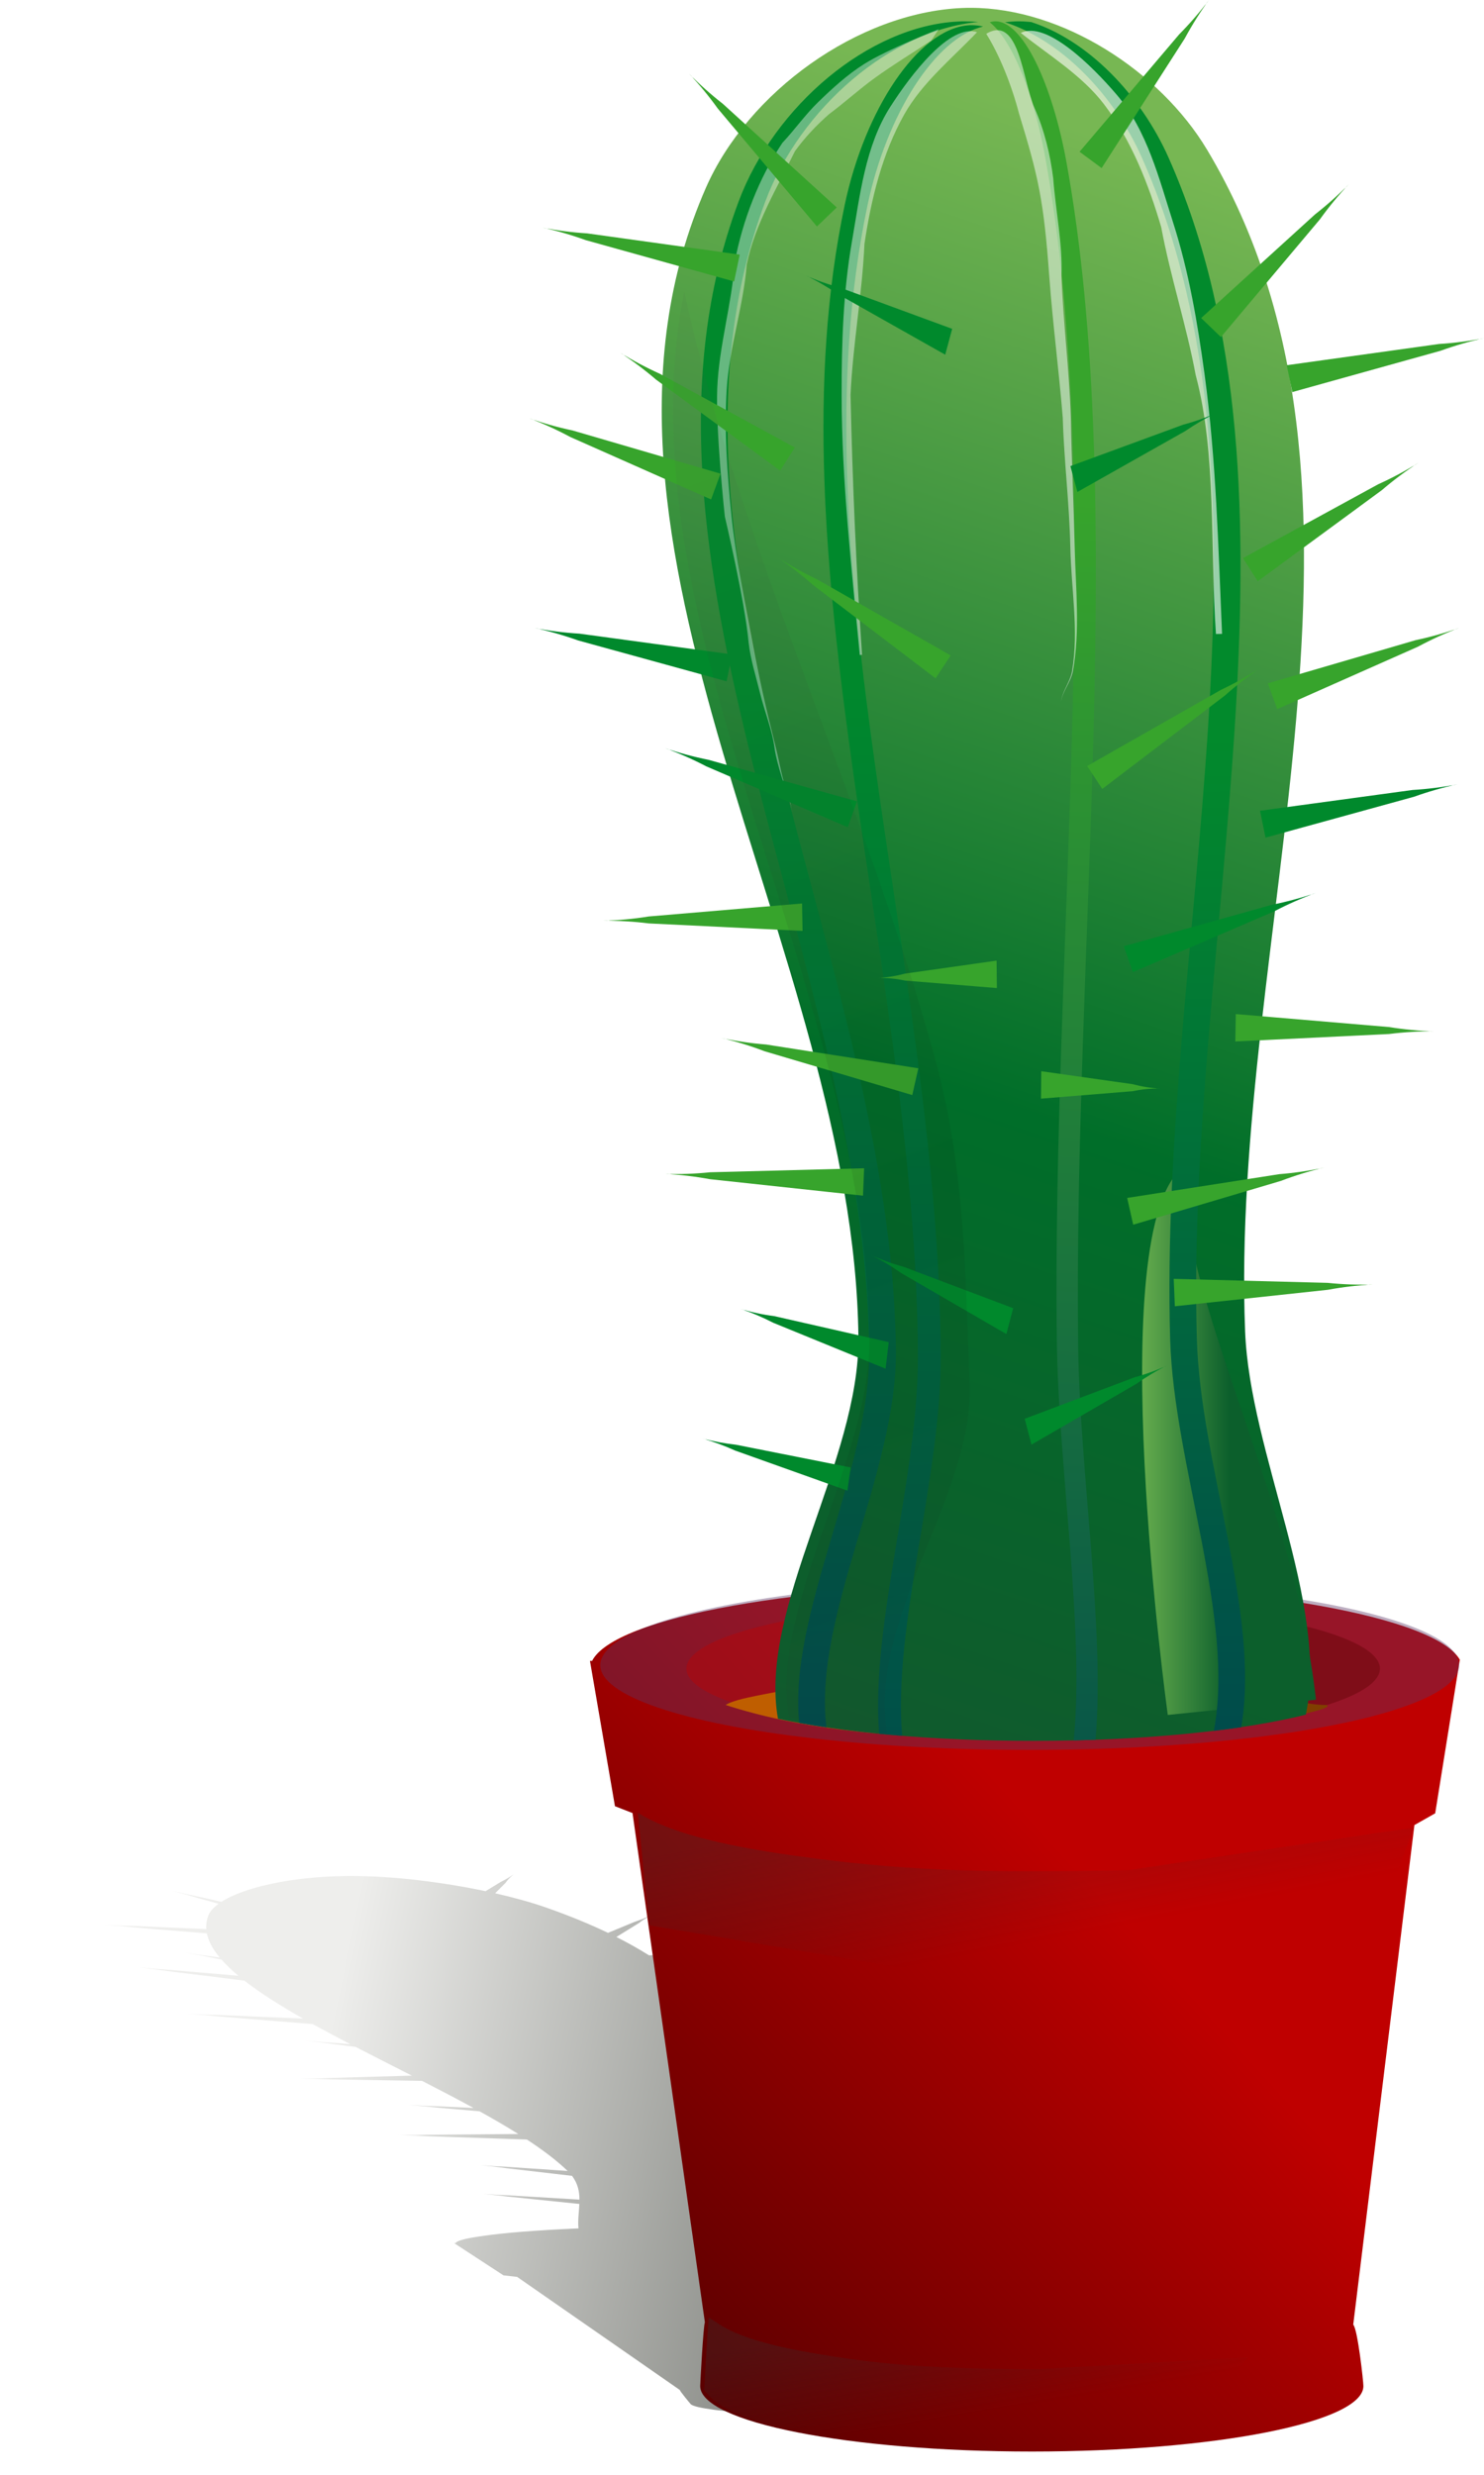 <?xml version="1.0" encoding="UTF-8" standalone="no"?>
<svg
   xmlns:dc="http://purl.org/dc/elements/1.1/"
   xmlns:cc="http://creativecommons.org/ns#"
   xmlns:rdf="http://www.w3.org/1999/02/22-rdf-syntax-ns#"
   xmlns:svg="http://www.w3.org/2000/svg"
   xmlns="http://www.w3.org/2000/svg"
   xmlns:xlink="http://www.w3.org/1999/xlink"
   xmlns:sodipodi="http://sodipodi.sourceforge.net/DTD/sodipodi-0.dtd"
   xmlns:inkscape="http://www.inkscape.org/namespaces/inkscape"
   width="72.753mm"
   height="121.316mm"
   id="svg2"
   version="1.1"
   inkscape:version="1.0.2-2 (e86c870879, 2021-01-15)"
   sodipodi:docname="cactus.svg">
  <defs
     id="defs4">
    <linearGradient
       inkscape:collect="always"
       id="linearGradient4146">
      <stop
         style="stop-color:#eeeeec;stop-opacity:1"
         offset="0"
         id="stop4148" />
      <stop
         style="stop-color:#888a85;stop-opacity:1"
         offset="1"
         id="stop4150" />
    </linearGradient>
    <linearGradient
       inkscape:collect="always"
       id="linearGradient3907">
      <stop
         style="stop-color:#000000;stop-opacity:1"
         offset="0"
         id="stop3909" />
      <stop
         style="stop-color:#555753;stop-opacity:1"
         offset="1"
         id="stop3911" />
    </linearGradient>
    <linearGradient
       inkscape:collect="always"
       id="linearGradient3854">
      <stop
         style="stop-color:#65ac4d;stop-opacity:1"
         offset="0"
         id="stop3856" />
      <stop
         style="stop-color:#0c5f2c;stop-opacity:1"
         offset="1"
         id="stop3858" />
    </linearGradient>
    <inkscape:path-effect
       is_visible="true"
       id="path-effect4586"
       effect="spiro"
       lpeversion="0" />
    <inkscape:path-effect
       fuse_tolerance="0"
       vertical_pattern="false"
       prop_units="false"
       tang_offset="0"
       normal_offset="0"
       spacing="0"
       scale_y_rel="false"
       prop_scale="1"
       copytype="single_stretched"
       pattern="m -2.828,-2.071 10,5 v -10 z"
       is_visible="true"
       id="path-effect4579"
       effect="skeletal"
       lpeversion="0"
       hide_knot="false" />
    <inkscape:path-effect
       is_visible="true"
       id="path-effect4577"
       effect="spiro"
       lpeversion="0" />
    <inkscape:path-effect
       effect="skeletal"
       id="path-effect4573"
       is_visible="true"
       pattern="m 166.877,-2.071 10,5 v -10 z"
       copytype="single_stretched"
       prop_scale="1"
       scale_y_rel="false"
       spacing="0"
       normal_offset="0"
       tang_offset="0"
       prop_units="false"
       vertical_pattern="false"
       fuse_tolerance="0"
       lpeversion="0"
       hide_knot="false" />
    <inkscape:path-effect
       effect="spiro"
       id="path-effect4571"
       is_visible="true"
       lpeversion="0" />
    <inkscape:path-effect
       effect="skeletal"
       id="path-effect4567"
       is_visible="true"
       pattern="M 0,0 V 10 L 10,5 Z"
       copytype="single_stretched"
       prop_scale="1"
       scale_y_rel="false"
       spacing="0"
       normal_offset="0"
       tang_offset="0"
       prop_units="false"
       vertical_pattern="false"
       fuse_tolerance="0"
       lpeversion="0"
       hide_knot="false" />
    <linearGradient
       inkscape:collect="always"
       id="linearGradient4544">
      <stop
         style="stop-color:#ffffff;stop-opacity:1;"
         offset="0"
         id="stop4546" />
      <stop
         style="stop-color:#ffffff;stop-opacity:0;"
         offset="1"
         id="stop4548" />
    </linearGradient>
    <inkscape:path-effect
       effect="skeletal"
       id="path-effect4528"
       is_visible="true"
       pattern="M 0,0 V 10 L 10,5 Z"
       copytype="single_stretched"
       prop_scale="1"
       scale_y_rel="false"
       spacing="0"
       normal_offset="0"
       tang_offset="0"
       prop_units="false"
       vertical_pattern="false"
       fuse_tolerance="0"
       lpeversion="0"
       hide_knot="false" />
    <linearGradient
       inkscape:collect="always"
       id="linearGradient4507">
      <stop
         style="stop-color:#2e3436;stop-opacity:1;"
         offset="0"
         id="stop4509" />
      <stop
         style="stop-color:#2e3436;stop-opacity:0;"
         offset="1"
         id="stop4511" />
    </linearGradient>
    <linearGradient
       inkscape:collect="always"
       id="linearGradient4497">
      <stop
         style="stop-color:#ffffff;stop-opacity:1;"
         offset="0"
         id="stop4499" />
      <stop
         style="stop-color:#ffffff;stop-opacity:0;"
         offset="1"
         id="stop4501" />
    </linearGradient>
    <linearGradient
       inkscape:collect="always"
       id="linearGradient4489">
      <stop
         style="stop-color:#028a2c;stop-opacity:1"
         offset="0"
         id="stop4491" />
      <stop
         style="stop-color:#00484d;stop-opacity:1"
         offset="1"
         id="stop4493" />
    </linearGradient>
    <linearGradient
       inkscape:collect="always"
       id="linearGradient4481">
      <stop
         style="stop-color:#37a42c;stop-opacity:1"
         offset="0"
         id="stop4483" />
      <stop
         style="stop-color:#00484d;stop-opacity:1"
         offset="1"
         id="stop4485" />
    </linearGradient>
    <linearGradient
       inkscape:collect="always"
       id="linearGradient4473">
      <stop
         style="stop-color:#00892c;stop-opacity:1"
         offset="0"
         id="stop4475" />
      <stop
         style="stop-color:#00484d;stop-opacity:1"
         offset="1"
         id="stop4477" />
    </linearGradient>
    <linearGradient
       inkscape:collect="always"
       id="linearGradient4465">
      <stop
         style="stop-color:#00484d;stop-opacity:1"
         offset="0"
         id="stop4467" />
      <stop
         style="stop-color:#00892c;stop-opacity:1"
         offset="1"
         id="stop4469" />
    </linearGradient>
    <linearGradient
       inkscape:collect="always"
       id="linearGradient4457">
      <stop
         style="stop-color:#105a2d;stop-opacity:1"
         offset="0"
         id="stop4459" />
      <stop
         id="stop4524"
         offset="0.402"
         style="stop-color:#006e29;stop-opacity:1" />
      <stop
         style="stop-color:#77b753;stop-opacity:1"
         offset="1"
         id="stop4461" />
    </linearGradient>
    <inkscape:path-effect
       effect="skeletal"
       id="path-effect4315"
       is_visible="true"
       pattern="M 0,0 V 10 L 10,5 Z"
       copytype="single_stretched"
       prop_scale="1"
       scale_y_rel="false"
       spacing="0"
       normal_offset="0"
       tang_offset="0"
       prop_units="false"
       vertical_pattern="false"
       fuse_tolerance="0"
       lpeversion="0"
       hide_knot="false" />
    <inkscape:path-effect
       effect="skeletal"
       id="path-effect4306"
       is_visible="true"
       pattern="M 0,0 V 10 L 10,5 Z"
       copytype="single_stretched"
       prop_scale="1"
       scale_y_rel="false"
       spacing="0"
       normal_offset="0"
       tang_offset="0"
       prop_units="false"
       vertical_pattern="false"
       fuse_tolerance="0"
       lpeversion="0"
       hide_knot="false" />
    <inkscape:path-effect
       effect="skeletal"
       id="path-effect4301"
       is_visible="true"
       pattern="M 0,0 V 10 L 10,5 Z"
       copytype="single_stretched"
       prop_scale="1"
       scale_y_rel="false"
       spacing="0"
       normal_offset="0"
       tang_offset="0"
       prop_units="false"
       vertical_pattern="false"
       fuse_tolerance="0"
       lpeversion="0"
       hide_knot="false" />
    <inkscape:path-effect
       effect="skeletal"
       id="path-effect4272"
       is_visible="true"
       pattern="M 0,0 V 10 L 10,5 Z"
       copytype="single_stretched"
       prop_scale="1"
       scale_y_rel="false"
       spacing="0"
       normal_offset="0"
       tang_offset="0"
       prop_units="false"
       vertical_pattern="false"
       fuse_tolerance="0"
       lpeversion="0"
       hide_knot="false" />
    <inkscape:path-effect
       effect="skeletal"
       id="path-effect4268"
       is_visible="true"
       pattern="M 0,0 V 10 L 10,5 Z"
       copytype="single_stretched"
       prop_scale="1"
       scale_y_rel="false"
       spacing="0"
       normal_offset="0"
       tang_offset="0"
       prop_units="false"
       vertical_pattern="false"
       fuse_tolerance="0"
       lpeversion="0"
       hide_knot="false" />
    <inkscape:path-effect
       effect="skeletal"
       id="path-effect4264"
       is_visible="true"
       pattern="M 0,0 V 10 L 10,5 Z"
       copytype="single_stretched"
       prop_scale="1"
       scale_y_rel="false"
       spacing="0"
       normal_offset="0"
       tang_offset="0"
       prop_units="false"
       vertical_pattern="false"
       fuse_tolerance="0"
       lpeversion="0"
       hide_knot="false" />
    <inkscape:path-effect
       effect="skeletal"
       id="path-effect4260"
       is_visible="true"
       pattern="M 0,0 V 10 L 10,5 Z"
       copytype="single_stretched"
       prop_scale="1"
       scale_y_rel="false"
       spacing="0"
       normal_offset="0"
       tang_offset="0"
       prop_units="false"
       vertical_pattern="false"
       fuse_tolerance="0"
       lpeversion="0"
       hide_knot="false" />
    <inkscape:path-effect
       effect="skeletal"
       id="path-effect4256"
       is_visible="true"
       pattern="M 0,0 V 10 L 10,5 Z"
       copytype="single_stretched"
       prop_scale="1"
       scale_y_rel="false"
       spacing="0"
       normal_offset="0"
       tang_offset="0"
       prop_units="false"
       vertical_pattern="false"
       fuse_tolerance="0"
       lpeversion="0"
       hide_knot="false" />
    <inkscape:path-effect
       effect="skeletal"
       id="path-effect4252"
       is_visible="true"
       pattern="M 0,0 V 10 L 10,5 Z"
       copytype="single_stretched"
       prop_scale="1"
       scale_y_rel="false"
       spacing="0"
       normal_offset="0"
       tang_offset="0"
       prop_units="false"
       vertical_pattern="false"
       fuse_tolerance="0"
       lpeversion="0"
       hide_knot="false" />
    <inkscape:path-effect
       effect="skeletal"
       id="path-effect4248"
       is_visible="true"
       pattern="M 0,0 V 10 L 10,5 Z"
       copytype="single_stretched"
       prop_scale="1"
       scale_y_rel="false"
       spacing="0"
       normal_offset="0"
       tang_offset="0"
       prop_units="false"
       vertical_pattern="false"
       fuse_tolerance="0"
       lpeversion="0"
       hide_knot="false" />
    <inkscape:path-effect
       effect="skeletal"
       id="path-effect4244"
       is_visible="true"
       pattern="M 0,0 V 10 L 10,5 Z"
       copytype="single_stretched"
       prop_scale="1"
       scale_y_rel="false"
       spacing="0"
       normal_offset="0"
       tang_offset="0"
       prop_units="false"
       vertical_pattern="false"
       fuse_tolerance="0"
       lpeversion="0"
       hide_knot="false" />
    <inkscape:path-effect
       effect="skeletal"
       id="path-effect4240"
       is_visible="true"
       pattern="M 0,0 V 10 L 10,5 Z"
       copytype="single_stretched"
       prop_scale="1"
       scale_y_rel="false"
       spacing="0"
       normal_offset="0"
       tang_offset="0"
       prop_units="false"
       vertical_pattern="false"
       fuse_tolerance="0"
       lpeversion="0"
       hide_knot="false" />
    <inkscape:path-effect
       effect="skeletal"
       id="path-effect4236"
       is_visible="true"
       pattern="M 0,0 V 10 L 10,5 Z"
       copytype="single_stretched"
       prop_scale="1"
       scale_y_rel="false"
       spacing="0"
       normal_offset="0"
       tang_offset="0"
       prop_units="false"
       vertical_pattern="false"
       fuse_tolerance="0"
       lpeversion="0"
       hide_knot="false" />
    <inkscape:path-effect
       effect="skeletal"
       id="path-effect4232"
       is_visible="true"
       pattern="M 0,0 V 10 L 10,5 Z"
       copytype="single_stretched"
       prop_scale="1"
       scale_y_rel="false"
       spacing="0"
       normal_offset="0"
       tang_offset="0"
       prop_units="false"
       vertical_pattern="false"
       fuse_tolerance="0"
       lpeversion="0"
       hide_knot="false" />
    <inkscape:path-effect
       effect="skeletal"
       id="path-effect4228"
       is_visible="true"
       pattern="M 0,0 V 10 L 10,5 Z"
       copytype="single_stretched"
       prop_scale="1"
       scale_y_rel="false"
       spacing="0"
       normal_offset="0"
       tang_offset="0"
       prop_units="false"
       vertical_pattern="false"
       fuse_tolerance="0"
       lpeversion="0"
       hide_knot="false" />
    <inkscape:path-effect
       effect="skeletal"
       id="path-effect4224"
       is_visible="true"
       pattern="M 0,0 V 10 L 10,5 Z"
       copytype="single_stretched"
       prop_scale="1"
       scale_y_rel="false"
       spacing="0"
       normal_offset="0"
       tang_offset="0"
       prop_units="false"
       vertical_pattern="false"
       fuse_tolerance="0"
       lpeversion="0"
       hide_knot="false" />
    <inkscape:path-effect
       effect="skeletal"
       id="path-effect4220"
       is_visible="true"
       pattern="M 0,0 V 10 L 10,5 Z"
       copytype="single_stretched"
       prop_scale="1"
       scale_y_rel="false"
       spacing="0"
       normal_offset="0"
       tang_offset="0"
       prop_units="false"
       vertical_pattern="false"
       fuse_tolerance="0"
       lpeversion="0"
       hide_knot="false" />
    <inkscape:path-effect
       effect="skeletal"
       id="path-effect4216"
       is_visible="true"
       pattern="M 0,0 V 10 L 10,5 Z"
       copytype="single_stretched"
       prop_scale="1"
       scale_y_rel="false"
       spacing="0"
       normal_offset="0"
       tang_offset="0"
       prop_units="false"
       vertical_pattern="false"
       fuse_tolerance="0"
       lpeversion="0"
       hide_knot="false" />
    <inkscape:path-effect
       effect="skeletal"
       id="path-effect4212"
       is_visible="true"
       pattern="M 0,0 V 10 L 10,5 Z"
       copytype="single_stretched"
       prop_scale="1"
       scale_y_rel="false"
       spacing="0"
       normal_offset="0"
       tang_offset="0"
       prop_units="false"
       vertical_pattern="false"
       fuse_tolerance="0"
       lpeversion="0"
       hide_knot="false" />
    <inkscape:path-effect
       effect="skeletal"
       id="path-effect4208"
       is_visible="true"
       pattern="M 0,0 V 10 L 10,5 Z"
       copytype="single_stretched"
       prop_scale="1"
       scale_y_rel="false"
       spacing="0"
       normal_offset="0"
       tang_offset="0"
       prop_units="false"
       vertical_pattern="false"
       fuse_tolerance="0"
       lpeversion="0"
       hide_knot="false" />
    <inkscape:path-effect
       effect="skeletal"
       id="path-effect4204"
       is_visible="true"
       pattern="M 0,0 V 10 L 10,5 Z"
       copytype="single_stretched"
       prop_scale="1"
       scale_y_rel="false"
       spacing="0"
       normal_offset="0"
       tang_offset="0"
       prop_units="false"
       vertical_pattern="false"
       fuse_tolerance="0"
       lpeversion="0"
       hide_knot="false" />
    <inkscape:path-effect
       effect="skeletal"
       id="path-effect4200"
       is_visible="true"
       pattern="M 0,0 V 10 L 10,5 Z"
       copytype="single_stretched"
       prop_scale="1"
       scale_y_rel="false"
       spacing="0"
       normal_offset="0"
       tang_offset="0"
       prop_units="false"
       vertical_pattern="false"
       fuse_tolerance="0"
       lpeversion="0"
       hide_knot="false" />
    <inkscape:path-effect
       effect="skeletal"
       id="path-effect4196"
       is_visible="true"
       pattern="M 0,0 V 10 L 10,5 Z"
       copytype="single_stretched"
       prop_scale="1"
       scale_y_rel="false"
       spacing="0"
       normal_offset="0"
       tang_offset="0"
       prop_units="false"
       vertical_pattern="false"
       fuse_tolerance="0"
       lpeversion="0"
       hide_knot="false" />
    <inkscape:path-effect
       effect="skeletal"
       id="path-effect4192"
       is_visible="true"
       pattern="M 0,0 V 10 L 10,5 Z"
       copytype="single_stretched"
       prop_scale="1"
       scale_y_rel="false"
       spacing="0"
       normal_offset="0"
       tang_offset="0"
       prop_units="false"
       vertical_pattern="false"
       fuse_tolerance="0"
       lpeversion="0"
       hide_knot="false" />
    <inkscape:path-effect
       effect="skeletal"
       id="path-effect4188"
       is_visible="true"
       pattern="M 0,0 V 10 L 10,5 Z"
       copytype="single_stretched"
       prop_scale="1"
       scale_y_rel="false"
       spacing="0"
       normal_offset="0"
       tang_offset="0"
       prop_units="false"
       vertical_pattern="false"
       fuse_tolerance="0"
       lpeversion="0"
       hide_knot="false" />
    <inkscape:path-effect
       effect="skeletal"
       id="path-effect4184"
       is_visible="true"
       pattern="M 0,0 V 10 L 10,5 Z"
       copytype="single_stretched"
       prop_scale="1"
       scale_y_rel="false"
       spacing="0"
       normal_offset="0"
       tang_offset="0"
       prop_units="false"
       vertical_pattern="false"
       fuse_tolerance="0"
       lpeversion="0"
       hide_knot="false" />
    <inkscape:path-effect
       effect="skeletal"
       id="path-effect4180"
       is_visible="true"
       pattern="M 0,0 V 10 L 10,5 Z"
       copytype="single_stretched"
       prop_scale="1"
       scale_y_rel="false"
       spacing="0"
       normal_offset="0"
       tang_offset="0"
       prop_units="false"
       vertical_pattern="false"
       fuse_tolerance="0"
       lpeversion="0"
       hide_knot="false" />
    <inkscape:path-effect
       effect="skeletal"
       id="path-effect4176"
       is_visible="true"
       pattern="M 0,0 V 10 L 10,5 Z"
       copytype="single_stretched"
       prop_scale="1"
       scale_y_rel="false"
       spacing="0"
       normal_offset="0"
       tang_offset="0"
       prop_units="false"
       vertical_pattern="false"
       fuse_tolerance="0"
       lpeversion="0"
       hide_knot="false" />
    <inkscape:perspective
       sodipodi:type="inkscape:persp3d"
       inkscape:vp_x="0 : -301.06242 : 1"
       inkscape:vp_y="0 : 1000 : 0"
       inkscape:vp_z="744.09448 : -301.06242 : 1"
       inkscape:persp3d-origin="372.04724 : -476.45612 : 1"
       id="perspective10" />
    <linearGradient
       gradientTransform="matrix(0.63,-0.081,0.081,0.63,900.75,106.037)"
       y2="-166.138"
       x2="-1729.786"
       y1="-199.526"
       x1="-1683"
       gradientUnits="userSpaceOnUse"
       id="linearGradient4157"
       xlink:href="#linearGradient2977"
       inkscape:collect="always" />
    <linearGradient
       gradientTransform="matrix(0.63,-0.081,0.081,0.63,900.75,106.037)"
       y2="-145.138"
       x2="-1712.5"
       y1="-113.638"
       x1="-1772.5"
       gradientUnits="userSpaceOnUse"
       id="linearGradient4154"
       xlink:href="#linearGradient2985"
       inkscape:collect="always" />
    <linearGradient
       y2="2.352"
       x2="-1004.827"
       y1="55.902"
       x1="-1099.507"
       gradientTransform="matrix(-0.547,-0.157,-0.157,0.547,-628.696,-131.737)"
       gradientUnits="userSpaceOnUse"
       id="linearGradient4151"
       xlink:href="#linearGradient2977"
       inkscape:collect="always" />
    <linearGradient
       y2="85.597"
       x2="-1148.189"
       y1="28.7"
       x1="-1082.367"
       gradientTransform="matrix(-0.547,-0.157,-0.157,0.547,-628.696,-131.737)"
       gradientUnits="userSpaceOnUse"
       id="linearGradient4148"
       xlink:href="#linearGradient2985"
       inkscape:collect="always" />
    <linearGradient
       gradientTransform="matrix(-0.679,-0.141,-0.141,0.679,-895.183,-6.874)"
       y2="56.605"
       x2="-1250.273"
       y1="87.497"
       x1="-1316.939"
       gradientUnits="userSpaceOnUse"
       id="linearGradient4145"
       xlink:href="#linearGradient2977"
       inkscape:collect="always" />
    <linearGradient
       gradientTransform="matrix(-0.679,-0.141,-0.141,0.679,-895.183,-6.874)"
       y2="97.335"
       x2="-1310.942"
       y1="124.884"
       x1="-1360.171"
       gradientUnits="userSpaceOnUse"
       id="linearGradient4142"
       xlink:href="#linearGradient2985"
       inkscape:collect="always" />
    <linearGradient
       y2="745.891"
       x2="314.663"
       y1="745.891"
       x1="509.824"
       gradientTransform="matrix(0.635,0,0,0.635,-418.17,-28.816)"
       gradientUnits="userSpaceOnUse"
       id="linearGradient4131"
       xlink:href="#linearGradient3986"
       inkscape:collect="always" />
    <linearGradient
       y2="1181.294"
       x2="224"
       y1="1122.094"
       x1="214"
       gradientTransform="matrix(0.965,-0.023,0.023,0.965,-537.254,-578.055)"
       gradientUnits="userSpaceOnUse"
       id="linearGradient4129"
       xlink:href="#linearGradient3955"
       inkscape:collect="always" />
    <linearGradient
       y2="1181.294"
       x2="224"
       y1="1122.094"
       x1="214"
       gradientTransform="matrix(0.635,0,0,0.635,-418.17,-28.816)"
       gradientUnits="userSpaceOnUse"
       id="linearGradient4127"
       xlink:href="#linearGradient3955"
       inkscape:collect="always" />
    <linearGradient
       y2="-145.138"
       x2="-1712.5"
       y1="-113.638"
       x1="-1772.5"
       gradientUnits="userSpaceOnUse"
       id="linearGradient4125"
       xlink:href="#linearGradient2985"
       inkscape:collect="always" />
    <linearGradient
       y2="-166.138"
       x2="-1729.786"
       y1="-199.526"
       x1="-1683"
       gradientUnits="userSpaceOnUse"
       id="linearGradient4123"
       xlink:href="#linearGradient2977"
       inkscape:collect="always" />
    <linearGradient
       y2="-408.541"
       x2="-1588.38"
       y1="-408.541"
       x1="-1658.85"
       gradientTransform="matrix(0.581,0,0,0.581,823.005,211.111)"
       gradientUnits="userSpaceOnUse"
       id="linearGradient4121"
       xlink:href="#linearGradient2977"
       inkscape:collect="always" />
    <linearGradient
       y2="85.597"
       x2="-1148.189"
       y1="28.7"
       x1="-1082.367"
       gradientTransform="matrix(-0.896,0,0,0.896,-2433.906,-393.95)"
       gradientUnits="userSpaceOnUse"
       id="linearGradient4119"
       xlink:href="#linearGradient2985"
       inkscape:collect="always" />
    <linearGradient
       y2="2.352"
       x2="-1004.827"
       y1="55.902"
       x1="-1099.507"
       gradientTransform="matrix(-0.896,0,0,0.896,-2433.906,-702.218)"
       gradientUnits="userSpaceOnUse"
       id="linearGradient4117"
       xlink:href="#linearGradient2977"
       inkscape:collect="always" />
    <linearGradient
       y2="97.335"
       x2="-1310.942"
       y1="124.884"
       x1="-1360.171"
       gradientUnits="userSpaceOnUse"
       id="linearGradient4115"
       xlink:href="#linearGradient2985"
       inkscape:collect="always" />
    <linearGradient
       y2="56.605"
       x2="-1250.273"
       y1="87.497"
       x1="-1316.939"
       gradientUnits="userSpaceOnUse"
       id="linearGradient4113"
       xlink:href="#linearGradient2977"
       inkscape:collect="always" />
    <linearGradient
       y2="752.094"
       x2="252.596"
       y1="752.094"
       x1="708.596"
       gradientUnits="userSpaceOnUse"
       id="linearGradient4111"
       xlink:href="#linearGradient3943"
       inkscape:collect="always" />
    <linearGradient
       y2="692.094"
       x2="770"
       y1="755.159"
       x1="191.262"
       gradientUnits="userSpaceOnUse"
       id="linearGradient4109"
       xlink:href="#linearGradient3163"
       inkscape:collect="always" />
    <linearGradient
       y2="930.094"
       x2="482"
       y1="1182.094"
       x1="206"
       gradientTransform="matrix(0.635,0,0,0.635,-418.17,-28.816)"
       gradientUnits="userSpaceOnUse"
       id="linearGradient4107"
       xlink:href="#linearGradient3155"
       inkscape:collect="always" />
    <linearGradient
       y2="1181.294"
       x2="224"
       y1="1122.094"
       x1="214"
       gradientTransform="translate(-438,-40)"
       gradientUnits="userSpaceOnUse"
       id="linearGradient3969"
       xlink:href="#linearGradient3955"
       inkscape:collect="always" />
    <linearGradient
       gradientUnits="userSpaceOnUse"
       y2="752.094"
       x2="252.596"
       y1="752.094"
       x1="708.596"
       id="linearGradient3949"
       xlink:href="#linearGradient3943"
       inkscape:collect="always"
       gradientTransform="matrix(0.211,0,0,0.211,-177.539,136.395)" />
    <linearGradient
       id="linearGradient2985"
       inkscape:collect="always">
      <stop
         id="stop2987"
         offset="0"
         style="stop-color:#00892c;stop-opacity:1" />
      <stop
         id="stop2989"
         offset="1"
         style="stop-color:#006e29;stop-opacity:1" />
    </linearGradient>
    <linearGradient
       id="linearGradient2977"
       inkscape:collect="always">
      <stop
         id="stop2979"
         offset="0"
         style="stop-color:#37a42c;stop-opacity:1" />
      <stop
         id="stop2981"
         offset="1"
         style="stop-color:#00892c;stop-opacity:1" />
    </linearGradient>
    <inkscape:perspective
       sodipodi:type="inkscape:persp3d"
       inkscape:vp_x="0 : -826.74351 : 1"
       inkscape:vp_y="0 : 1000 : 0"
       inkscape:vp_z="1 : -826.74351 : 1"
       inkscape:persp3d-origin="0.5 : -826.91017 : 1"
       id="perspective2950" />
    <inkscape:perspective
       id="perspective3030"
       inkscape:persp3d-origin="526.18109 : -579.21202 : 1"
       inkscape:vp_z="1052.3622 : -455.19627 : 1"
       inkscape:vp_y="0 : 1000 : 0"
       inkscape:vp_x="0 : -455.19627 : 1"
       sodipodi:type="inkscape:persp3d" />
    <linearGradient
       id="linearGradient3155"
       inkscape:collect="always">
      <stop
         id="stop3157"
         offset="0"
         style="stop-color:#590000;stop-opacity:1" />
      <stop
         id="stop3159"
         offset="1"
         style="stop-color:#bf0000;stop-opacity:1" />
    </linearGradient>
    <linearGradient
       id="linearGradient3163">
      <stop
         id="stop3165"
         offset="0"
         style="stop-color:#ffffff;stop-opacity:1;" />
      <stop
         id="stop3167"
         offset="1"
         style="stop-color:#ffffff;stop-opacity:0.506;" />
    </linearGradient>
    <linearGradient
       id="linearGradient3943"
       inkscape:collect="always">
      <stop
         id="stop3945"
         offset="0"
         style="stop-color:#590000;stop-opacity:1" />
      <stop
         id="stop3947"
         offset="1"
         style="stop-color:#bf0000;stop-opacity:1" />
    </linearGradient>
    <linearGradient
       id="linearGradient3955"
       inkscape:collect="always">
      <stop
         id="stop3957"
         offset="0"
         style="stop-color:#2e3436;stop-opacity:1;" />
      <stop
         id="stop3959"
         offset="1"
         style="stop-color:#2e3436;stop-opacity:0;" />
    </linearGradient>
    <linearGradient
       id="linearGradient3986"
       inkscape:collect="always">
      <stop
         id="stop3988"
         offset="0"
         style="stop-color:#803f00;stop-opacity:1" />
      <stop
         id="stop3990"
         offset="1"
         style="stop-color:#bf5e00;stop-opacity:1" />
    </linearGradient>
    <linearGradient
       inkscape:collect="always"
       xlink:href="#linearGradient4465"
       id="linearGradient4471"
       x1="254.041"
       y1="908.362"
       x2="254.041"
       y2="338.362"
       gradientUnits="userSpaceOnUse"
       gradientTransform="matrix(0.353,0,0,0.353,-203.073,-6.092)" />
    <linearGradient
       inkscape:collect="always"
       xlink:href="#linearGradient4473"
       id="linearGradient4479"
       x1="282"
       y1="330.362"
       x2="284.437"
       y2="967.656"
       gradientUnits="userSpaceOnUse"
       gradientTransform="matrix(0.353,0,0,0.353,-203.073,-6.092)" />
    <linearGradient
       inkscape:collect="always"
       xlink:href="#linearGradient4481"
       id="linearGradient4487"
       x1="384"
       y1="240.362"
       x2="356.635"
       y2="1024.362"
       gradientUnits="userSpaceOnUse"
       gradientTransform="matrix(0.353,0,0,0.353,-203.073,-6.092)" />
    <linearGradient
       inkscape:collect="always"
       xlink:href="#linearGradient4489"
       id="linearGradient4495"
       x1="460"
       y1="364.362"
       x2="462.248"
       y2="916.362"
       gradientUnits="userSpaceOnUse"
       gradientTransform="matrix(0.353,0,0,0.353,-203.073,-6.092)" />
    <linearGradient
       inkscape:collect="always"
       xlink:href="#linearGradient4497"
       id="linearGradient4503"
       x1="-770.888"
       y1="262.199"
       x2="-1050.888"
       y2="452.199"
       gradientUnits="userSpaceOnUse"
       gradientTransform="translate(-2,2)" />
    <linearGradient
       inkscape:collect="always"
       xlink:href="#linearGradient4507"
       id="linearGradient4513"
       x1="-960.888"
       y1="1004.485"
       x2="-806.767"
       y2="808.485"
       gradientUnits="userSpaceOnUse" />
    <linearGradient
       inkscape:collect="always"
       xlink:href="#linearGradient4497"
       id="linearGradient4520"
       gradientUnits="userSpaceOnUse"
       gradientTransform="translate(-2,2)"
       x1="-770.888"
       y1="262.199"
       x2="-1050.888"
       y2="452.199" />
    <linearGradient
       inkscape:collect="always"
       xlink:href="#linearGradient4507"
       id="linearGradient4522"
       gradientUnits="userSpaceOnUse"
       x1="-960.888"
       y1="1004.485"
       x2="-806.767"
       y2="808.485" />
    <radialGradient
       inkscape:collect="always"
       xlink:href="#linearGradient4544"
       id="radialGradient4550"
       cx="-574.302"
       cy="216.628"
       fx="-574.302"
       fy="216.628"
       r="67.272"
       gradientTransform="matrix(1.649,-0.769,1.198,2.568,113.375,-781.396)"
       gradientUnits="userSpaceOnUse" />
    <radialGradient
       inkscape:collect="always"
       xlink:href="#linearGradient4544"
       id="radialGradient4554"
       gradientUnits="userSpaceOnUse"
       gradientTransform="matrix(1.649,-0.769,1.198,2.568,89.375,-773.396)"
       cx="-574.302"
       cy="216.628"
       fx="-574.302"
       fy="216.628"
       r="67.272" />
    <radialGradient
       inkscape:collect="always"
       xlink:href="#linearGradient4544"
       id="radialGradient4557"
       gradientUnits="userSpaceOnUse"
       gradientTransform="matrix(1.649,-0.769,1.198,2.568,173.375,-979.396)"
       cx="-574.302"
       cy="216.628"
       fx="-574.302"
       fy="216.628"
       r="67.272" />
    <linearGradient
       inkscape:collect="always"
       xlink:href="#linearGradient3986"
       id="linearGradient3013"
       gradientUnits="userSpaceOnUse"
       gradientTransform="matrix(0.319,0,0,0.319,-199.467,63.159)"
       x1="509.824"
       y1="745.891"
       x2="314.663"
       y2="745.891" />
    <linearGradient
       inkscape:collect="always"
       xlink:href="#linearGradient3955"
       id="linearGradient3016"
       gradientUnits="userSpaceOnUse"
       gradientTransform="matrix(0.485,-0.011,0.011,0.485,-259.338,-212.982)"
       x1="214"
       y1="1122.094"
       x2="224"
       y2="1181.294" />
    <linearGradient
       inkscape:collect="always"
       xlink:href="#linearGradient3955"
       id="linearGradient3019"
       gradientUnits="userSpaceOnUse"
       gradientTransform="matrix(0.319,0,0,0.319,-199.467,63.159)"
       x1="214"
       y1="1122.094"
       x2="224"
       y2="1181.294" />
    <linearGradient
       inkscape:collect="always"
       xlink:href="#linearGradient3155"
       id="linearGradient3024"
       gradientUnits="userSpaceOnUse"
       gradientTransform="matrix(0.319,0,0,0.319,-199.467,63.159)"
       x1="206"
       y1="1182.094"
       x2="482"
       y2="930.094" />
    <linearGradient
       inkscape:collect="always"
       xlink:href="#linearGradient4457"
       id="linearGradient3063"
       gradientUnits="userSpaceOnUse"
       gradientTransform="matrix(0.353,0,0,0.353,-203.073,-5.874)"
       x1="226.315"
       y1="874.362"
       x2="496.376"
       y2="86.362" />
    <filter
       inkscape:collect="always"
       id="filter3870"
       x="-0.472"
       width="1.944"
       y="-0.169"
       height="1.338"
       color-interpolation-filters="sRGB">
      <feGaussianBlur
         inkscape:collect="always"
         stdDeviation="17.943"
         id="feGaussianBlur3872" />
    </filter>
    <linearGradient
       inkscape:collect="always"
       xlink:href="#linearGradient3854"
       id="linearGradient3882"
       gradientUnits="userSpaceOnUse"
       gradientTransform="translate(4,-8)"
       x1="313.285"
       y1="759.62"
       x2="267.658"
       y2="759.62" />
    <linearGradient
       inkscape:collect="always"
       xlink:href="#linearGradient3907"
       id="linearGradient3913"
       x1="-59.927"
       y1="596.203"
       x2="-215.722"
       y2="177.312"
       gradientUnits="userSpaceOnUse"
       spreadMethod="reflect"
       gradientTransform="translate(378,8)" />
    <filter
       inkscape:collect="always"
       id="filter3943"
       x="-0.319"
       width="1.637"
       y="-0.066"
       height="1.131"
       color-interpolation-filters="sRGB">
      <feGaussianBlur
         inkscape:collect="always"
         stdDeviation="20.685"
         id="feGaussianBlur3945" />
    </filter>
    <linearGradient
       inkscape:collect="always"
       xlink:href="#linearGradient3155"
       id="linearGradient4046"
       gradientUnits="userSpaceOnUse"
       gradientTransform="matrix(0.903,0,0,0.903,-781.791,98.039)"
       x1="206"
       y1="1182.094"
       x2="482"
       y2="930.094" />
    <linearGradient
       inkscape:collect="always"
       xlink:href="#linearGradient3943"
       id="linearGradient4048"
       gradientUnits="userSpaceOnUse"
       x1="708.596"
       y1="752.094"
       x2="252.596"
       y2="752.094" />
    <linearGradient
       inkscape:collect="always"
       xlink:href="#linearGradient3955"
       id="linearGradient4050"
       gradientUnits="userSpaceOnUse"
       gradientTransform="matrix(0.903,0,0,0.903,-781.791,98.039)"
       x1="214"
       y1="1122.094"
       x2="224"
       y2="1181.294" />
    <linearGradient
       inkscape:collect="always"
       xlink:href="#linearGradient3955"
       id="linearGradient4052"
       gradientUnits="userSpaceOnUse"
       gradientTransform="matrix(1.373,-0.032,0.032,1.373,-951.279,-683.676)"
       x1="214"
       y1="1122.094"
       x2="224"
       y2="1181.294" />
    <linearGradient
       inkscape:collect="always"
       xlink:href="#linearGradient3986"
       id="linearGradient4054"
       gradientUnits="userSpaceOnUse"
       gradientTransform="matrix(0.903,0,0,0.903,-781.791,98.039)"
       x1="509.824"
       y1="745.891"
       x2="314.663"
       y2="745.891" />
    <linearGradient
       inkscape:collect="always"
       xlink:href="#linearGradient4457"
       id="linearGradient4056"
       gradientUnits="userSpaceOnUse"
       gradientTransform="translate(-792,-97.384)"
       x1="226.315"
       y1="874.362"
       x2="496.376"
       y2="86.362" />
    <linearGradient
       inkscape:collect="always"
       xlink:href="#linearGradient4465"
       id="linearGradient4058"
       gradientUnits="userSpaceOnUse"
       x1="254.041"
       y1="908.362"
       x2="254.041"
       y2="338.362"
       gradientTransform="translate(-792,-98)" />
    <linearGradient
       inkscape:collect="always"
       xlink:href="#linearGradient3854"
       id="linearGradient4060"
       gradientUnits="userSpaceOnUse"
       gradientTransform="translate(4,-8)"
       x1="313.285"
       y1="759.62"
       x2="267.658"
       y2="759.62" />
    <linearGradient
       inkscape:collect="always"
       xlink:href="#linearGradient4489"
       id="linearGradient4062"
       gradientUnits="userSpaceOnUse"
       x1="460"
       y1="364.362"
       x2="462.248"
       y2="916.362"
       gradientTransform="translate(-792,-98)" />
    <linearGradient
       inkscape:collect="always"
       xlink:href="#linearGradient4473"
       id="linearGradient4064"
       gradientUnits="userSpaceOnUse"
       x1="282"
       y1="330.362"
       x2="284.437"
       y2="967.656"
       gradientTransform="translate(-792,-98)" />
    <linearGradient
       inkscape:collect="always"
       xlink:href="#linearGradient4481"
       id="linearGradient4066"
       gradientUnits="userSpaceOnUse"
       x1="384"
       y1="240.362"
       x2="356.635"
       y2="1024.362"
       gradientTransform="translate(-792,-98)" />
    <linearGradient
       inkscape:collect="always"
       xlink:href="#linearGradient3907"
       id="linearGradient4068"
       gradientUnits="userSpaceOnUse"
       gradientTransform="translate(-414,-90)"
       spreadMethod="reflect"
       x1="-59.927"
       y1="596.203"
       x2="-215.722"
       y2="177.312" />
    <linearGradient
       inkscape:collect="always"
       xlink:href="#linearGradient4146"
       id="linearGradient4152"
       x1="-80"
       y1="996.362"
       x2="278"
       y2="1104.754"
       gradientUnits="userSpaceOnUse" />
    <filter
       inkscape:collect="always"
       id="filter4158">
      <feGaussianBlur
         inkscape:collect="always"
         stdDeviation="1.349"
         id="feGaussianBlur4160" />
    </filter>
  </defs>
  <sodipodi:namedview
     id="base"
     pagecolor="#ffffff"
     bordercolor="#666666"
     borderopacity="1.0"
     inkscape:pageopacity="0.0"
     inkscape:pageshadow="2"
     inkscape:zoom="1"
     inkscape:cx="155.50784"
     inkscape:cy="312.00166"
     inkscape:document-units="px"
     inkscape:current-layer="layer1"
     showgrid="false"
     inkscape:window-width="1920"
     inkscape:window-height="1017"
     inkscape:window-x="-8"
     inkscape:window-y="-8"
     inkscape:window-maximized="1"
     inkscape:document-rotation="0"
     units="mm" />
  <g
     inkscape:label="Capa 1"
     inkscape:groupmode="layer"
     id="layer1"
     transform="translate(270.485,13.789)">
    <path
       id="path4104"
       d="m 45.57,961.883 c -0.259,0.109 -0.494,0.218 -0.707,0.333 -2.599,1.278 -5.613,2.5 -9.098,3.66 -3.878,1.632 -7.75,3.264 -11.628,4.896 -32.753,-4.783 -70.292,-7.973 -101.943,-7.98 -1.553,-4.4e-4 -3.102,0.006 -4.626,0.021 -41.283,0.411 -76.935,5.962 -94.005,13.543 -5.046,-0.79 -10.088,-1.578 -15.133,-2.368 -7.281,-1.01 -14.346,-2.094 -21.176,-3.243 -0.545,-0.095 -1.085,-0.189 -1.651,-0.278 0.646,0.124 1.314,0.247 1.989,0.361 6.55,1.174 12.898,2.408 19.014,3.716 l 14.804,2.834 c -4.01,2.02 -6.731,4.167 -7.912,6.39 -1.214,2.283 -1.658,4.589 -1.411,6.91 -17.695,-0.525 -35.39,-1.052 -53.086,-1.577 -7.515,-0.103 -15.08,-0.312 -22.694,-0.611 -0.617,-0.027 -1.238,-0.051 -1.85,-0.069 0.743,0.042 1.486,0.081 2.223,0.111 7.528,0.36 15.089,0.811 22.713,1.361 l 53.127,3.014 c 1.23,4.192 4.626,8.44 9.802,12.737 l -1.657,-0.174 c -7.699,-0.675 -15.273,-1.441 -22.732,-2.285 -0.6,-0.07 -1.212,-0.138 -1.822,-0.201 0.636,0.084 1.286,0.161 1.934,0.236 7.336,0.894 14.565,1.869 21.663,2.931 l 3.897,0.514 c 3.568,2.817 7.885,5.653 12.829,8.508 -17.302,-1.027 -34.582,-2.057 -51.884,-3.084 -7.714,-0.34 -15.426,-0.778 -23.101,-1.306 -0.619,-0.045 -1.247,-0.088 -1.868,-0.125 0.766,0.066 1.554,0.127 2.323,0.181 7.51,0.581 15.024,1.252 22.498,2.014 18.88,1.629 37.754,3.253 56.633,4.883 12.141,6.55 27.415,13.186 44.45,19.884 l -0.52,-0.014 -62.676,-1.813 c -7.509,-0.098 -15.063,-0.303 -22.674,-0.597 -0.616,-0.026 -1.238,-0.052 -1.85,-0.07 0.799,0.045 1.598,0.087 2.389,0.118 7.47,0.354 14.99,0.799 22.558,1.34 l 63.584,3.57 6.634,0.375 c 9.153,3.508 18.753,7.029 28.574,10.563 l -10.216,-0.583 c -7.588,-0.317 -15.149,-0.729 -22.71,-1.229 -0.736,-0.054 -1.472,-0.104 -2.21,-0.146 0.722,0.061 1.454,0.117 2.178,0.167 7.561,0.566 15.122,1.222 22.656,1.972 l 14.119,1.188 c 14.031,5.023 28.495,10.068 42.831,15.12 l -3.254,0.062 -58.764,1.139 c -6.809,0.258 -13.777,0.409 -20.882,0.472 -0.703,7e-4 -1.38,0.01 -2.064,0.021 7.881,-0.014 15.932,0.092 24.169,0.313 l 61.473,0.653 7.048,0.076 c 13.404,4.746 26.61,9.497 39.163,14.245 -8.562,-0.283 -17.128,-0.564 -25.69,-0.847 -7.556,-0.13 -15.133,-0.362 -22.773,-0.688 -0.617,-0.029 -1.215,-0.056 -1.829,-0.076 0.621,0.037 1.241,0.068 1.859,0.097 7.66,0.389 15.359,0.874 23.103,1.458 l 29.906,1.799 c 10.385,3.979 20.285,7.953 29.402,11.918 l -7.471,0.041 c -20.03,0.117 -40.053,0.237 -60.083,0.354 -6.983,0.164 -14.087,0.224 -21.313,0.195 -0.728,-0.01 -1.454,-0.011 -2.166,-0.01 0.609,0.014 1.193,0.022 1.79,0.028 7.445,0.098 14.997,0.291 22.695,0.59 l 62.364,1.445 10.694,0.243 c 12.183,5.527 22.75,11.035 30.949,16.502 l -47.298,-2.223 c -5.746,-0.155 -11.586,-0.414 -17.508,-0.764 -0.481,-0.031 -0.96,-0.061 -1.433,-0.083 0.605,0.049 1.222,0.096 1.815,0.132 5.861,0.408 11.81,0.899 17.84,1.493 16.642,1.337 33.271,2.677 49.913,4.014 4.457,4.029 5.61,8.238 5.651,12.48 l -6.619,-0.278 -48.03,-1.993 c -5.719,-0.136 -11.509,-0.362 -17.368,-0.667 -0.475,-0.027 -0.944,-0.05 -1.413,-0.069 0.665,0.047 1.34,0.092 1.993,0.125 5.721,0.353 11.521,0.786 17.373,1.299 l 49.244,3.507 4.741,0.34 c -0.282,4.319 -1.276,8.644 -0.661,12.828 -32.06,0.982 -57.219,2.353 -72.448,3.959 -12.404,1.14 -19.783,2.413 -20.885,3.764 h -1.125 l 37.517,16.939 10.37,0.799 123.555,59.36 c -0.361,0.294 7.798,7.121 8.236,7.424 6.075,4.214 88.879,7.633 184.942,7.633 96.064,0 169.008,-3.419 162.933,-7.633 -0.76,-0.527 -12.625,-6.657 -15.658,-7.154 l -51.87,-58.235 8.934,-1.368 -11.865,-16.509 c 0.073,-0.251 -0.076,-0.508 -0.445,-0.764 -0.048,-0.033 -0.117,-0.065 -0.171,-0.097 l -0.386,-0.528 c -0.929,-0.233 -2.057,-0.46 -3.335,-0.688 -11.331,-2.533 -44.099,-4.757 -89.155,-6.306 -23.348,-10.27 -59.464,-21.497 -75.26,-31.239 -2.02,-1.246 -3.957,-2.495 -5.845,-3.75 l 42.238,-1.049 c 6.836,-0.299 13.831,-0.492 20.993,-0.59 0.58,-0.01 1.142,-0.014 1.71,-0.028 -0.728,-0.01 -1.441,0 -2.147,0.01 -7.141,0.03 -14.418,-0.03 -21.874,-0.195 -14.674,-0.084 -29.353,-0.173 -44.027,-0.257 -4.997,-3.46 -9.543,-6.95 -13.747,-10.466 l 16.036,-1.167 c 6.058,-0.585 12.358,-1.07 18.897,-1.458 0.534,-0.029 1.065,-0.06 1.579,-0.097 -0.555,0.02 -1.074,0.047 -1.609,0.076 -6.7,0.326 -13.609,0.558 -20.79,0.688 -5.253,0.192 -10.509,0.384 -15.763,0.576 -6.261,-5.356 -11.755,-10.764 -16.914,-16.196 l 7.14,-0.076 59.59,-0.653 c 6.979,-0.202 14.093,-0.301 21.341,-0.306 0.062,5e-4 0.125,-2e-4 0.188,0 0.585,-2e-4 1.153,-0.01 1.74,-0.01 -0.722,-0.013 -1.418,-0.02 -2.124,-0.021 -7.288,-0.064 -14.69,-0.214 -22.243,-0.472 l -62.048,-1.139 -6.191,-0.111 c -3.807,-4.099 -7.471,-8.206 -11.129,-12.314 5.321,-0.737 10.935,-1.381 16.8,-1.938 0.494,-0.044 0.977,-0.094 1.446,-0.146 -0.617,0.042 -1.208,0.092 -1.79,0.146 -5.505,0.45 -11.235,0.824 -17.19,1.125 -2.478,-2.781 -4.974,-5.566 -7.526,-8.341 l 8.606,-0.576 53.291,-3.57 c 6.007,-0.541 12.243,-0.987 18.692,-1.34 0.703,-0.031 1.379,-0.073 2.049,-0.118 -0.602,0.019 -1.187,0.048 -1.765,0.076 -6.727,0.291 -13.651,0.493 -20.836,0.59 l -57.449,1.813 -5.343,0.174 c -3.934,-4.186 -7.999,-8.356 -12.493,-12.501 l 6.46,-0.743 c 15.845,-1.821 31.691,-3.638 47.536,-5.459 5.277,-0.762 10.854,-1.433 16.69,-2.014 0.614,-0.053 1.227,-0.115 1.802,-0.181 -0.563,0.04 -1.111,0.089 -1.643,0.139 -6.111,0.522 -12.517,0.955 -19.2,1.292 -17.58,1.259 -35.129,2.519 -52.709,3.778 l -2.322,0.167 c -5.648,-4.98 -11.889,-9.917 -19.069,-14.786 l 31.157,-6.653 c 4.064,-1.068 8.525,-2.046 13.317,-2.945 0.397,-0.07 0.784,-0.144 1.148,-0.222 -0.462,0.068 -0.921,0.139 -1.346,0.215 -4.998,0.838 -10.321,1.601 -16.038,2.271 l -32.202,4.737 c -8.163,-5.258 -17.48,-10.433 -28.372,-15.495 l 17.726,-1.208 53.199,-3.611 c 6.038,-0.55 12.297,-1.001 18.787,-1.361 0.651,-0.03 1.281,-0.069 1.902,-0.111 -0.601,0.019 -1.188,0.047 -1.765,0.076 -6.715,0.296 -13.64,0.502 -20.816,0.604 -19.118,0.62 -38.229,1.242 -57.348,1.861 l -18.691,0.604 c -7.532,-3.265 -15.755,-6.483 -24.805,-9.64 l 17.262,-7.383 c 2.345,-1.308 5.134,-2.542 8.299,-3.716 0.345,-0.114 0.659,-0.238 0.948,-0.361 -0.31,0.088 -0.577,0.183 -0.849,0.278 -3.517,1.149 -7.455,2.233 -11.824,3.243 -6.74,1.925 -13.47,3.847 -20.21,5.771 -13.807,-4.581 -29.413,-9.031 -47.185,-13.328 -11.093,-2.682 -24.248,-5.209 -38.516,-7.445 l 7.977,-5.521 c 1.423,-1.446 3.314,-2.827 5.637,-4.153 0.199,-0.105 0.38,-0.209 0.539,-0.319 z m 410.783,193.463 c 0.17,0.043 0.345,0.089 0.503,0.132 l -0.523,-0.146 0.02,0.014 z"
       style="fill:url(#linearGradient4152);fill-opacity:1;stroke:none;filter:url(#filter4158)"
       transform="matrix(0.244,0,0,0.353,-186.407,-6.092)" />
    <path
       style="fill:url(#linearGradient3024);fill-opacity:1;stroke:none;stroke-width:0.353"
       d="m -80.32,279.562 c -41.93,0 -76.406,6.296 -80.452,14.361 h -0.399 l 4.631,26.924 3.254,1.269 13.41,94.356 c -0.277,0.467 -0.87,11.324 -0.87,11.807 0,6.698 27.509,12.127 61.443,12.127 33.935,0 61.443,-5.429 61.443,-12.127 0,-0.837 -1.066,-10.59 -1.885,-11.379 l 11.337,-92.556 3.852,-2.182 4.564,-28.464 0.114,0.226 c -4.047,-8.065 -38.513,-14.361 -80.442,-14.361 z"
       id="path3139"
       sodipodi:nodetypes="ccccccssscccccc" />
    <ellipse
       style="opacity:0.4;fill:#5c3566;fill-opacity:1;stroke:none;stroke-width:0.262"
       id="path3151"
       cx="-79.685"
       cy="294.716"
       rx="79.571"
       ry="15.705" />
    <ellipse
       id="path3153"
       style="opacity:0.4;fill:url(#linearGradient3949);fill-opacity:1;stroke:none;stroke-width:0.211"
       cx="-79.047"
       cy="295.355"
       rx="64.252"
       ry="12.681" />
    <path
       style="opacity:0.3;fill:url(#linearGradient3019);fill-opacity:1;stroke:none;stroke-width:0.353"
       d="m -86.285,440.133 c -26.625,-0.703 -47.934,-4.684 -52.577,-9.823 l -1.13,-1.25 0.215,-4.017 c 0.118,-2.209 0.302,-5.25 0.409,-6.756 l 0.194,-2.739 1.791,1.181 c 3.588,2.366 9.535,4.148 19.024,5.702 12.52,2.049 21.848,2.672 40.631,2.711 l 38.397,-2.202 -10.618,15.726 c -12.013,1.53 -24.237,1.524 -36.337,1.467 z"
       id="path3953"
       sodipodi:nodetypes="cccccccscccc" />
    <path
       sodipodi:nodetypes="cccsccccc"
       id="path3963"
       d="m -73.833,355.777 -76.363,-12.869 -2.119,-20.862 c 5.537,3.466 14.638,5.962 29.112,7.981 19.098,2.665 33.295,3.276 61.837,2.662 l 52.85,-7.882 -10.154,27.436 c -18.198,2.756 -36.774,3.186 -55.162,3.533 z"
       style="opacity:0.3;fill:url(#linearGradient3016);fill-opacity:1;stroke:none;stroke-width:0.353" />
    <path
       style="fill:url(#linearGradient3013);fill-opacity:1;stroke:none;stroke-width:0.353"
       d="m -80.879,293.723 c -0.229,0.117 0.181,0.055 0,0 z m -3.281,3.211 c -1.245,0.338 -1.885,-2.337 -3.179,-2.664 -3.107,-0.784 -6.945,-0.191 -9.991,0.228 -4.159,0.48 -8.565,0.011 -12.524,1.501 -4.076,2.423 -8.925,2.237 -13.469,2.929 -3.879,1.051 -10.564,1.787 -12.712,3.16 13.807,4.499 28.446,5.537 42.862,6.304 20.566,0.71 41.346,0.166 61.561,-3.984 1.882,-0.549 8.059,-1.66 7.002,-2.301 -4.045,-0.074 -8.042,-1.063 -11.165,-3.726 -3.501,-2.567 -6.33,2.432 -9.829,1.923 -3.189,-0.886 -4.426,-6.138 -8.544,-4.298 -3.325,1.56 -6.917,1.398 -9.976,-0.59 -2.985,0.431 -6.074,1.369 -9.205,1.029 -1.747,-0.01 -4.204,-3.158 -5.804,-2.761 -2.02,0.501 -3.145,4.472 -5.027,3.25 z m 3.401,-3.072 -0.01,0.06 z m -1.915,0.249 0.01,0.02 z m 0.11,0.04 -0.02,0.02 z m -7.121,0.17 1.257,-0.13 z m 9.614,-0.16 -0.04,0.01 z m -1.247,0.209 0.03,0.02 z m -1.336,0.07 h 0.07 z m 0.918,0 -0.02,0.04 z m 18.34,0.08 h 0.09 z m -18.41,0.04 0.06,0.01 z m 0.249,0.04 c -0.365,0.332 0.593,0.062 0,0 z m -41.158,2.413 c 1.116,1.845 1.177,1.946 0,0 z m -3.092,2.294 0.03,0.01 z m -0.379,0.14 v 0.07 z m -0.389,0.12 v 0.03 z"
       id="path3971"
       sodipodi:nodetypes="cccsccccccccccccscccccccccccccccccccccccccccccccccccccccccccc" />
    <path
       style="fill:url(#linearGradient3063);fill-opacity:1;stroke:none;stroke-width:0.353"
       d="m -90.607,-12.34 c -0.548,-5.65e-4 -1.099,0.009 -1.645,0.033 -19.302,0.852 -39.674,15.612 -47.435,33.305 -28.764,65.578 27.45,141.361 28.26,212.965 0.259,22.883 -18.596,50.164 -14.903,70.683 11.741,2.519 28.572,4.095 47.28,4.095 20.509,0 38.76,-1.904 50.526,-4.857 4.303,-20.591 -10.344,-48.292 -11.249,-70.937 C -42.687,159.963 -9.311,76.599 -46.838,13.933 -55.54,-0.599 -73.606,-12.322 -90.607,-12.34 Z"
       id="path4140" />
    <path
       style="fill:url(#linearGradient4471);fill-opacity:1;stroke:none;stroke-width:0.353"
       d="m -92.318,-9.834 c -0.232,0.005 -0.462,0.021 -0.695,0.033 -16.514,0.852 -33.962,15.623 -40.602,33.316 -24.61,65.578 23.494,141.35 24.187,212.954 0.215,22.238 -15.013,48.636 -12.971,68.939 1.609,0.291 3.291,0.581 5.045,0.839 -2.557,-20.41 13.09,-47.234 12.872,-69.778 -0.693,-71.604 -48.796,-147.377 -24.187,-212.954 6.486,-17.282 23.287,-31.77 39.454,-33.228 -0.803,-0.074 -1.608,-0.12 -2.407,-0.121 -0.235,-2.83e-4 -0.463,-0.005 -0.695,0 z"
       id="path3360" />
    <path
       transform="matrix(-0.353,0,0,0.399,53.145,-46.741)"
       sodipodi:nodetypes="cccc"
       id="path3880"
       d="m 226.032,871.828 77.782,7.071 c 0,0 35.355,-226.274 -8.485,-254.558 2.828,60.811 -56.569,148.492 -69.296,247.487 z"
       style="fill:url(#linearGradient3882);fill-opacity:1;stroke:none;filter:url(#filter3870)" />
    <path
       style="fill:url(#linearGradient4495);fill-opacity:1;stroke:none;stroke-width:0.353"
       d="m -82.251,-9.834 c -0.203,0.006 -0.405,0.021 -0.607,0.033 -0.472,0.028 -0.94,0.075 -1.413,0.132 10.276,3.32 20.119,13.275 25.368,25.092 27.835,62.666 3.082,146.03 5.244,219.015 0.687,23.204 12.079,51.717 8.081,72.449 1.747,-0.211 3.447,-0.432 5.078,-0.673 3.628,-20.673 -7.533,-48.823 -8.213,-71.776 -2.162,-72.985 22.591,-156.349 -5.244,-219.015 -5.249,-11.817 -15.092,-21.772 -25.368,-25.092 0.041,-0.005 0.081,-0.006 0.121,-0.011 -1.018,-0.119 -2.037,-0.184 -3.047,-0.155 z"
       id="path4145" />
    <path
       style="fill:url(#linearGradient4479);fill-opacity:1;stroke:none;stroke-width:0.353"
       d="m -90.806,-9.128 c -0.13,0.005 -0.255,0.021 -0.386,0.033 -9.266,0.852 -19.059,15.623 -22.785,33.316 -13.809,65.578 13.178,141.35 13.567,212.954 0.123,22.72 -8.786,49.785 -7.175,70.253 1.395,0.137 2.811,0.258 4.261,0.375 -1.751,-20.511 7.277,-47.769 7.153,-70.628 -0.389,-71.604 -27.376,-147.377 -13.567,-212.954 3.544,-16.829 12.569,-31.016 21.416,-33.095 -0.697,-0.167 -1.394,-0.252 -2.086,-0.254 -0.132,-2.82e-4 -0.267,-0.005 -0.397,0 z"
       id="path4166" />
    <path
       style="fill:url(#linearGradient4487);fill-opacity:1;stroke:none;stroke-width:0.353"
       d="m -86.269,-9.834 c -0.082,0.006 -0.172,0.021 -0.254,0.033 -0.192,0.028 -0.382,0.075 -0.574,0.132 4.172,3.32 8.168,13.275 10.299,25.092 11.301,62.666 1.253,146.03 2.131,219.015 0.287,23.869 5.182,53.359 3.135,74.216 1.361,-0.031 2.707,-0.074 4.04,-0.121 1.77,-20.782 -2.941,-49.637 -3.223,-73.079 C -71.593,162.469 -61.544,79.105 -72.846,16.439 -75.508,1.673 -81.078,-10.202 -86.269,-9.834 Z"
       id="path4155" />
    <g
       id="g4398"
       transform="matrix(0.353,0,0,0.353,-203.073,-6.092)">
      <path
         sodipodi:nodetypes="caaaaaaaaaaaaaaaaaaaaaaaaaaaaaaaaaaaaaaaaaaaaaaaaaaaacc"
         id="path4299"
         d="m 301.81,-6.503 c 0,0 -26.969,10.574 -39.136,18.271 -8.833,5.588 -16.66,12.709 -24.158,19.991 -6.829,6.632 -12.335,14.513 -18.845,21.458 0,3e-6 -10e-6,6e-6 -10e-6,1e-5 -12.316,18.672 -20.706,40.333 -24.939,62.296 0,1e-5 0,2e-5 0,3e-5 -1.54,22.377 -8.341,44.242 -9.216,66.654 -0.875,22.408 3.989,67.156 3.989,67.156 0,0 0,0 0,0 0,0 10.408,43.852 12.5,66.217 0,0 0,1e-5 0,1e-5 1.008,9.026 3.859,17.752 6.013,26.574 2.379,9.744 6.35,19.16 7.633,29.108 0,0 0,10e-6 0,10e-6 0,0 0,1e-5 0,1e-5 1.103,8.05 6.559,23.477 6.559,23.477 0,0 0,0 0,0 0,0 1e-5,2e-5 1e-5,2e-5 0,0 0,0 0,0 0,0 1.692,4.641 2.035,7.07 0,10e-6 0,2e-5 0,3e-5 0.094,0.66 0.465,1.26 0.559,1.92 0,10e-6 0,10e-6 0,2e-5 0,10e-6 1e-5,10e-6 1e-5,2e-5 0.064,0.162 0.097,0.333 0.146,0.5 0.013,0.043 0.038,0.128 0.038,0.128 0,0 0,0 0,0 0,0 0.007,0.022 0.01,0.033 10e-4,0.004 0.002,0.008 0.003,0.011 0,0 0,1e-5 0,1e-5 0,0 0,-1e-5 0,-1e-5 -5e-4,-0.004 -0.002,-0.008 -0.003,-0.011 -0.003,-0.011 -0.006,-0.022 -0.009,-0.033 -0.012,-0.043 -0.023,-0.086 -0.035,-0.129 -0.045,-0.168 -0.073,-0.341 -0.135,-0.503 0,-1e-5 -1e-5,-1e-5 -1e-5,-2e-5 -0.236,-0.623 -0.429,-1.271 -0.516,-1.931 0,-10e-6 0,-10e-6 0,-2e-5 -0.316,-2.432 -1.012,-4.818 -1.878,-7.112 0,-10e-6 -10e-6,-10e-6 -10e-6,-2e-5 -2.839,-7.611 -4.089,-15.725 -6.039,-23.611 -2.406,-9.729 -4.821,-19.459 -6.983,-29.245 -1.952,-8.836 -3.764,-17.704 -5.406,-26.603 -4.07,-22.051 -8.757,-44.052 -11.019,-66.361 -2.23,-21.991 -3.835,-44.202 -2.492,-66.266 1.344,-22.071 8.76,-43.454 10.519,-65.496 0,0 0,-10e-6 0,-10e-6 4.308,-21.137 15.853,-40.173 25.325,-59.554 0,-6e-6 1e-5,-1.2e-5 1e-5,-1.8e-5 5.164,-7.142 11.288,-13.638 17.923,-19.438 0,-3e-6 1e-5,-5e-6 1e-5,-7e-6 8.095,-6.028 15.573,-12.863 23.742,-18.79 9.654,-7.004 19.879,-13.19 29.815,-19.783 z"
         style="opacity:0.4;fill:#ffffff;fill-opacity:1;fill-rule:evenodd;stroke:none" />
      <path
         sodipodi:nodetypes="caaaccaaaaac"
         id="path4304"
         d="m 321.886,-4.922 c -14.14,-4.672 -34.723,22.27 -45.504,39.119 -13.214,20.653 -15.956,46.583 -20.162,70.739 -4.613,26.491 -5.446,53.598 -5.414,80.487 0.054,45.626 5.267,91.119 9.512,136.547 l 1.207,-0.097 c -3.085,-45.405 -5.036,-90.898 -6.044,-136.397 0,0 0,-1e-5 0,-1e-5 1.22,-26.524 6.094,-52.795 7.314,-79.319 0,-1e-5 0,-1e-5 0,-2e-5 3.514,-23.399 9.274,-47.218 20.85,-67.854 9.411,-16.778 25.52,-29.806 38.241,-43.225 z"
         style="opacity:0.45;fill:#ffffff;fill-opacity:1;fill-rule:evenodd;stroke:none" />
      <path
         style="opacity:0.6;fill:#ffffff;fill-opacity:1;fill-rule:evenodd;stroke:none"
         d="m 344.851,-4.539 c 13.369,-6.56 37.44,17.319 50.42,32.538 15.911,18.655 22.169,43.967 29.636,67.322 8.188,25.613 12.716,52.351 16.357,78.993 6.178,45.206 7.228,90.984 9.227,136.566 l -3.209,0.068 c -3.146,-45.401 0.378,-94.662 -10.643,-135.944 0,0 -10e-6,-1e-5 -10e-6,-1e-5 -4.832,-26.108 -13.248,-51.468 -18.08,-77.577 0,-1e-5 0,-1e-5 0,-2e-5 C 411.882,74.728 402.923,51.92 388.637,33.058 377.022,17.722 359.285,7.017 344.851,-4.539 Z"
         id="path4309"
         sodipodi:nodetypes="caaaccsaaaacc" />
      <path
         sodipodi:nodetypes="ccccaaacassaccacc"
         id="path4313"
         d="m 326.713,-4.065 c 7.052,11.23 13.397,27.226 17.196,41.809 10.154,33.233 12.994,45.344 15.92,85.957 1.875,25.033 5.013,48.787 7.058,73.807 0,10e-6 0,10e-6 0,2e-5 0.661,22.656 3.489,45.22 3.962,67.88 0.452,21.652 4.499,43.602 0.924,64.96 -0.937,5.596 -5.181,10.671 -5.772,16.014 0.742,-5.324 5.219,-10.357 6.228,-15.986 3.828,-21.342 1.458,-42.863 0.924,-65.04 -0.547,-22.709 -1.708,-47.328 -2.038,-68.12 -0.011,-0.667 0,-1e-5 0,-1e-5 -0.824,-24.772 -3.951,-49.07 -4.942,-74.193 0.74,-16.748 -3.081,-34.365 -4.292,-51.11 -1.556,-12.641 -4.621,-25.292 -9.788,-36.933 -6.297,-14.188 -7.999,-49.475 -25.379,-39.046 z"
         style="opacity:0.5;fill:#ffffff;fill-opacity:1;fill-rule:evenodd;stroke:none" />
      <path
         style="fill:#00892c;fill-rule:evenodd;stroke:none"
         d="m 190.425,335.782 2.889,-14.108 -20.021,-2.726 c -20.021,-2.726 -40.041,-5.452 -60.062,-8.179 0,0 0,0 0,0 -7.968,-0.475 -15.829,-1.466 -23.585,-2.974 1.141,0.314 2.297,0.551 3.47,0.711 -1.141,-0.314 -2.297,-0.551 -3.47,-0.711 7.724,1.662 15.343,3.841 22.856,6.536 0,0 0,0 0,0 19.481,5.362 38.962,10.725 58.442,16.087 0,0 0,0 0,0 z"
         id="path4366" />
      <path
         id="path4374"
         d="m 194.37,125.937 2.933,-14.099 -20.012,-2.789 c -20.012,-2.789 -40.024,-5.577 -60.036,-8.366 0,0 0,0 0,0 -7.966,-0.499 -15.825,-1.515 -23.576,-3.047 1.14,0.318 2.296,0.558 3.468,0.721 -1.14,-0.318 -2.296,-0.558 -3.468,-0.721 7.719,1.686 15.331,3.889 22.835,6.607 0,0 0,0 0,0 19.464,5.423 38.928,10.846 58.392,16.269 0,0 0,0 0,0 z"
         style="fill:#37a42c;fill-opacity:1;fill-rule:evenodd;stroke:none" />
      <path
         style="fill:#37a42c;fill-opacity:1;fill-rule:evenodd;stroke:none"
         d="m 230.289,466.776 -0.258,-14.398 -20.133,1.707 c -20.133,1.707 -40.266,3.413 -60.4,5.12 0,0 0,0 0,0 -7.879,1.275 -15.768,2.022 -23.666,2.243 1.182,0.058 2.362,0.036 3.541,-0.064 -1.182,-0.058 -2.362,-0.036 -3.541,0.064 7.901,-0.063 15.811,0.402 23.731,1.393 0,0 0,0 0,0 20.181,0.984 40.363,1.968 60.544,2.952 0,0 0,0 0,0 z"
         id="path4376" />
      <path
         id="path4378"
         d="m 262.027,605.743 0.585,-14.389 -20.199,0.526 c -20.199,0.526 -40.397,1.051 -60.596,1.577 0,0 0,0 0,0 -7.94,0.812 -15.859,1.096 -23.757,0.854 1.176,0.127 2.356,0.175 3.539,0.144 -1.176,-0.127 -2.356,-0.175 -3.539,-0.144 7.891,0.4 15.761,1.326 23.609,2.779 0,0 0,0 0,0 20.089,2.163 40.179,4.326 60.268,6.489 0,0 0,0 0,0 z"
         style="fill:#37a42c;fill-opacity:1;fill-rule:evenodd;stroke:none" />
      <path
         style="fill:#37a42c;fill-opacity:1;fill-rule:evenodd;stroke:none"
         d="m 287.887,552.931 3.165,-14.048 -19.963,-3.119 c -19.963,-3.119 -39.926,-6.238 -59.89,-9.357 0,0 0,0 0,0 -7.957,-0.631 -15.797,-1.777 -23.522,-3.437 1.134,0.336 2.286,0.596 3.455,0.779 -1.134,-0.336 -2.286,-0.596 -3.455,-0.779 7.69,1.814 15.265,4.142 22.723,6.984 0,0 0,0 0,0 19.372,5.744 38.743,11.489 58.115,17.233 0,0 0,0 0,0 z"
         id="path4380" />
      <path
         inkscape:transform-center-x="10"
         id="path4382"
         d="m 254.043,412.364 4.797,-13.578 -19.457,-5.447 c -19.457,-5.447 -38.915,-10.893 -58.372,-16.34 0,0 0,0 0,0 -7.827,-1.563 -15.479,-3.623 -22.955,-6.181 1.087,0.468 2.2,0.861 3.34,1.18 -1.087,-0.468 -2.2,-0.861 -3.34,-1.18 7.423,2.706 14.671,5.909 21.743,9.609 0,0 0,0 0,0 18.561,7.984 37.122,15.968 55.683,23.952 0,0 0,0 0,0 z"
         style="fill:#00892c;fill-rule:evenodd;stroke:none" />
      <path
         style="fill:#37a42c;fill-opacity:1;fill-rule:evenodd;stroke:none"
         d="m 237.846,97.062 10.38,-9.981 -14.943,-13.6 C 218.34,59.881 203.396,46.281 188.453,32.682 c 0,0 0,0 0,0 -6.293,-4.91 -12.206,-10.185 -17.739,-15.825 0.761,0.906 1.58,1.757 2.455,2.553 -0.761,-0.906 -1.58,-1.757 -2.455,-2.553 5.419,5.75 10.459,11.865 15.118,18.346 0,0 0,0 0,0 13.004,15.465 26.007,30.93 39.011,46.395 0,0 0,0 0,0 z"
         id="path4384" />
      <path
         id="path4386"
         d="m 218.517,225.223 7.728,-12.151 -17.733,-9.685 c -17.733,-9.685 -35.466,-19.369 -53.2,-29.054 0,0 0,0 0,0 -7.275,-3.284 -14.267,-7.013 -20.976,-11.187 0.954,0.7 1.95,1.334 2.989,1.901 -0.954,-0.7 -1.95,-1.334 -2.989,-1.901 6.624,4.307 12.966,9.058 19.024,14.255 0,0 0,0 0,0 16.289,11.955 32.578,23.91 48.867,35.865 0,0 0,0 0,0 z"
         style="fill:#37a42c;fill-opacity:1;fill-rule:evenodd;stroke:none" />
      <path
         style="fill:#37a42c;fill-opacity:1;fill-rule:evenodd;stroke:none"
         d="m 182.273,240.324 4.949,-13.523 -19.395,-5.665 c -19.395,-5.665 -38.79,-11.331 -58.185,-16.996 0,0 0,0 0,0 -7.809,-1.651 -15.437,-3.797 -22.883,-6.439 1.082,0.48 2.19,0.886 3.326,1.217 -1.082,-0.48 -2.19,-0.886 -3.326,-1.217 7.392,2.789 14.604,6.074 21.634,9.854 0,0 0,0 0,0 18.47,8.192 36.94,16.385 55.41,24.577 0,0 0,0 0,0 z"
         id="path4388" />
      <path
         style="fill:#00892c;fill-rule:evenodd;stroke:none"
         d="m 305.185,164.364 3.654,-13.578 -14.824,-5.447 c -14.824,-5.447 -29.648,-10.893 -44.472,-16.34 0,0 0,0 0,0 -5.963,-1.563 -11.793,-3.623 -17.488,-6.181 0.828,0.468 1.676,0.861 2.544,1.18 -0.828,-0.468 -1.676,-0.861 -2.544,-1.18 5.656,2.706 11.177,5.909 16.565,9.609 0,0 0,0 0,0 14.141,7.984 28.282,15.968 42.423,23.952 0,0 0,0 0,0 z"
         id="path4390"
         inkscape:transform-center-x="7.6186765" />
      <path
         style="fill:#00892c;fill-rule:evenodd;stroke:none"
         d="m 337.28,678.364 3.559,-13.578 -14.438,-5.447 c -14.438,-5.447 -28.876,-10.893 -43.314,-16.34 0,0 0,0 0,0 -5.808,-1.563 -11.486,-3.623 -17.033,-6.181 0.807,0.468 1.633,0.861 2.478,1.18 -0.807,-0.468 -1.633,-0.861 -2.478,-1.18 5.508,2.706 10.886,5.909 16.134,9.609 0,0 0,0 0,0 13.773,7.984 27.546,15.968 41.318,23.952 0,0 0,0 0,0 z"
         id="path4392"
         inkscape:transform-center-x="7.4202329" />
      <path
         id="path4394"
         d="m 300.118,334.218 7.942,-12.012 -17.559,-9.997 c -17.559,-9.997 -35.118,-19.994 -52.677,-29.99 0,0 0,0 0,0 -7.216,-3.412 -14.14,-7.264 -20.774,-11.556 0.941,0.717 1.926,1.368 2.954,1.953 -0.941,-0.717 -1.926,-1.368 -2.954,-1.953 6.547,4.423 12.803,9.286 18.769,14.589 0,0 0,0 0,0 16.075,12.241 32.15,24.483 48.225,36.724 0,0 0,0 0,0 z"
         style="fill:#37a42c;fill-opacity:1;fill-rule:evenodd;stroke:none" />
      <path
         id="path4396"
         d="m 332.289,496.776 -0.154,-14.398 -12.038,1.707 c -12.038,1.707 -24.076,3.413 -36.114,5.12 0,0 0,0 0,0 -4.711,1.275 -9.428,2.022 -14.15,2.243 0.707,0.058 1.412,0.036 2.117,-0.064 -0.707,-0.058 -1.412,-0.036 -2.117,0.064 4.724,-0.063 9.454,0.402 14.189,1.393 0,0 0,0 0,0 12.067,0.984 24.134,1.968 36.201,2.952 0,0 0,0 0,0 z"
         style="fill:#37a42c;fill-opacity:1;fill-rule:evenodd;stroke:none" />
      <path
         inkscape:transform-center-x="8.2785129"
         id="path3874"
         d="m 273.871,696.559 1.67,-13.937 -15.047,-3.422 c -15.047,-3.422 -30.094,-6.844 -45.14,-10.266 0,0 0,0 0,0 -5.967,-0.755 -11.873,-2.019 -17.718,-3.795 0.863,0.353 1.735,0.63 2.616,0.83 -0.863,-0.353 -1.735,-0.63 -2.616,-0.83 5.826,1.928 11.592,4.366 17.296,7.314 0,0 0,0 0,0 14.735,6.027 29.47,12.053 44.204,18.08 0,0 0,0 0,0 z"
         style="fill:#00892c;fill-rule:evenodd;stroke:none"
         inkscape:transform-center-y="1.257435" />
      <path
         inkscape:transform-center-y="1.0973558"
         style="fill:#00892c;fill-rule:evenodd;stroke:none"
         d="m 253.871,760.559 1.67,-12.163 -15.047,-2.986 c -15.047,-2.986 -30.094,-5.973 -45.14,-8.959 0,0 0,0 0,0 -5.967,-0.658 -11.873,-1.762 -17.718,-3.312 0.863,0.308 1.735,0.549 2.616,0.724 -0.863,-0.308 -1.735,-0.549 -2.616,-0.724 5.826,1.682 11.592,3.81 17.296,6.383 0,0 0,0 0,0 14.735,5.259 29.47,10.519 44.204,15.778 0,0 0,0 0,0 z"
         id="path3876"
         inkscape:transform-center-x="8.2785129" />
    </g>
    <g
       id="g4417"
       transform="matrix(-0.353,0,0,0.353,39.698,14.397)">
      <path
         id="path4427"
         d="m 214.425,359.782 2.889,-14.108 -20.021,-2.726 c -20.021,-2.726 -40.041,-5.452 -60.062,-8.179 0,0 0,0 0,0 -7.968,-0.475 -15.829,-1.466 -23.585,-2.974 1.141,0.314 2.297,0.551 3.47,0.711 -1.141,-0.314 -2.297,-0.551 -3.47,-0.711 7.724,1.662 15.343,3.841 22.856,6.536 0,0 0,0 0,0 19.481,5.362 38.962,10.725 58.442,16.087 0,0 0,0 0,0 z"
         style="fill:#00892c;fill-rule:evenodd;stroke:none" />
      <path
         style="fill:#37a42c;fill-opacity:1;fill-rule:evenodd;stroke:none"
         d="m 200.37,125.937 2.933,-14.099 -20.012,-2.789 c -20.012,-2.789 -40.024,-5.577 -60.036,-8.366 0,0 0,0 0,0 -7.966,-0.499 -15.825,-1.515 -23.576,-3.047 1.14,0.318 2.296,0.558 3.468,0.721 -1.14,-0.318 -2.296,-0.558 -3.468,-0.721 7.719,1.686 15.331,3.889 22.835,6.607 0,0 0,0 0,0 19.464,5.423 38.928,10.846 58.392,16.269 0,0 0,0 0,0 z"
         id="path4429" />
      <path
         id="path4431"
         d="m 230.289,466.776 -0.258,-14.398 -20.133,1.707 c -20.133,1.707 -40.266,3.413 -60.4,5.12 0,0 0,0 0,0 -7.879,1.275 -15.768,2.022 -23.666,2.243 1.182,0.058 2.362,0.036 3.541,-0.064 -1.182,-0.058 -2.362,-0.036 -3.541,0.064 7.901,-0.063 15.811,0.402 23.731,1.393 0,0 0,0 0,0 20.181,0.984 40.363,1.968 60.544,2.952 0,0 0,0 0,0 z"
         style="fill:#37a42c;fill-opacity:1;fill-rule:evenodd;stroke:none" />
      <path
         style="fill:#37a42c;fill-opacity:1;fill-rule:evenodd;stroke:none"
         d="m 262.027,605.743 0.585,-14.389 -20.199,0.526 c -20.199,0.526 -40.397,1.051 -60.596,1.577 0,0 0,0 0,0 -7.94,0.812 -15.859,1.096 -23.757,0.854 1.176,0.127 2.356,0.175 3.539,0.144 -1.176,-0.127 -2.356,-0.175 -3.539,-0.144 7.891,0.4 15.761,1.326 23.609,2.779 0,0 0,0 0,0 20.089,2.163 40.179,4.326 60.268,6.489 0,0 0,0 0,0 z"
         id="path4433" />
      <path
         id="path4435"
         d="m 283.887,562.931 3.165,-14.048 -19.963,-3.119 c -19.963,-3.119 -39.926,-6.238 -59.89,-9.357 0,0 0,0 0,0 -7.957,-0.631 -15.797,-1.777 -23.522,-3.437 1.134,0.336 2.286,0.596 3.455,0.779 -1.134,-0.336 -2.286,-0.596 -3.455,-0.779 7.69,1.814 15.265,4.142 22.723,6.984 0,0 0,0 0,0 19.372,5.744 38.743,11.489 58.115,17.233 0,0 0,0 0,0 z"
         style="fill:#37a42c;fill-opacity:1;fill-rule:evenodd;stroke:none" />
      <path
         style="fill:#00892c;fill-rule:evenodd;stroke:none"
         d="m 284.043,430.364 4.797,-13.578 -19.457,-5.447 c -19.457,-5.447 -38.915,-10.893 -58.372,-16.34 0,0 0,0 0,0 -7.827,-1.563 -15.479,-3.623 -22.955,-6.181 1.087,0.468 2.2,0.861 3.34,1.18 -1.087,-0.468 -2.2,-0.861 -3.34,-1.18 7.423,2.706 14.671,5.909 21.743,9.609 0,0 0,0 0,0 18.561,7.984 37.122,15.968 55.683,23.952 0,0 0,0 0,0 z"
         id="path4437"
         inkscape:transform-center-x="10" />
      <path
         id="path4439"
         d="m 237.846,97.062 10.38,-9.981 -14.943,-13.6 C 218.34,59.881 203.396,46.281 188.453,32.682 c 0,0 0,0 0,0 -6.293,-4.91 -12.206,-10.185 -17.739,-15.825 0.761,0.906 1.58,1.757 2.455,2.553 -0.761,-0.906 -1.58,-1.757 -2.455,-2.553 5.419,5.75 10.459,11.865 15.118,18.346 0,0 0,0 0,0 13.004,15.465 26.007,30.93 39.011,46.395 0,0 0,0 0,0 z"
         style="fill:#37a42c;fill-opacity:1;fill-rule:evenodd;stroke:none" />
      <path
         style="fill:#37a42c;fill-opacity:1;fill-rule:evenodd;stroke:none"
         d="m 218.517,225.223 7.728,-12.151 -17.733,-9.685 c -17.733,-9.685 -35.466,-19.369 -53.2,-29.054 0,0 0,0 0,0 -7.275,-3.284 -14.267,-7.013 -20.976,-11.187 0.954,0.7 1.95,1.334 2.989,1.901 -0.954,-0.7 -1.95,-1.334 -2.989,-1.901 6.624,4.307 12.966,9.058 19.024,14.255 0,0 0,0 0,0 16.289,11.955 32.578,23.91 48.867,35.865 0,0 0,0 0,0 z"
         id="path4441" />
      <path
         id="path4443"
         d="m 208.273,292.324 4.949,-13.523 -19.395,-5.665 c -19.395,-5.665 -38.79,-11.331 -58.185,-16.996 0,0 0,0 0,0 -7.809,-1.651 -15.437,-3.797 -22.883,-6.439 1.082,0.48 2.19,0.886 3.326,1.217 -1.082,-0.48 -2.19,-0.886 -3.326,-1.217 7.392,2.789 14.604,6.074 21.634,9.854 0,0 0,0 0,0 18.47,8.192 36.94,16.385 55.41,24.577 0,0 0,0 0,0 z"
         style="fill:#37a42c;fill-opacity:1;fill-rule:evenodd;stroke:none" />
      <path
         inkscape:transform-center-x="7.6186765"
         id="path4445"
         d="m 313.185,178.364 3.654,-13.578 -14.824,-5.447 c -14.824,-5.447 -29.648,-10.893 -44.472,-16.34 0,0 0,0 0,0 -5.963,-1.563 -11.793,-3.623 -17.488,-6.181 0.828,0.468 1.676,0.861 2.544,1.18 -0.828,-0.468 -1.676,-0.861 -2.544,-1.18 5.656,2.706 11.177,5.909 16.565,9.609 0,0 0,0 0,0 14.141,7.984 28.282,15.968 42.423,23.952 0,0 0,0 0,0 z"
         style="fill:#00892c;fill-rule:evenodd;stroke:none" />
      <path
         inkscape:transform-center-x="7.4202329"
         id="path4447"
         d="m 337.28,678.364 3.559,-13.578 -14.438,-5.447 c -14.438,-5.447 -28.876,-10.893 -43.314,-16.34 0,0 0,0 0,0 -5.808,-1.563 -11.486,-3.623 -17.033,-6.181 0.807,0.468 1.633,0.861 2.478,1.18 -0.807,-0.468 -1.633,-0.861 -2.478,-1.18 5.508,2.706 10.886,5.909 16.134,9.609 0,0 0,0 0,0 13.773,7.984 27.546,15.968 41.318,23.952 0,0 0,0 0,0 z"
         style="fill:#00892c;fill-rule:evenodd;stroke:none" />
      <path
         style="fill:#37a42c;fill-opacity:1;fill-rule:evenodd;stroke:none"
         d="m 300.118,334.218 7.942,-12.012 -17.559,-9.997 c -17.559,-9.997 -35.118,-19.994 -52.677,-29.99 0,0 0,0 0,0 -7.216,-3.412 -14.14,-7.264 -20.774,-11.556 0.941,0.717 1.926,1.368 2.954,1.953 -0.941,-0.717 -1.926,-1.368 -2.954,-1.953 6.547,4.423 12.803,9.286 18.769,14.589 0,0 0,0 0,0 16.075,12.241 32.15,24.483 48.225,36.724 0,0 0,0 0,0 z"
         id="path4449" />
      <path
         style="fill:#37a42c;fill-opacity:1;fill-rule:evenodd;stroke:none"
         d="m 332.289,496.776 -0.154,-14.398 -12.038,1.707 c -12.038,1.707 -24.076,3.413 -36.114,5.12 0,0 0,0 0,0 -4.711,1.275 -9.428,2.022 -14.15,2.243 0.707,0.058 1.412,0.036 2.117,-0.064 -0.707,-0.058 -1.412,-0.036 -2.117,0.064 4.724,-0.063 9.454,0.402 14.189,1.393 0,0 0,0 0,0 12.067,0.984 24.134,1.968 36.201,2.952 0,0 0,0 0,0 z"
         id="path4451" />
      <path
         style="fill:#37a42c;fill-opacity:1;fill-rule:evenodd;stroke:none"
         d="m 300.461,8.374 11.576,-8.565 -13.073,-15.406 c -13.073,-15.406 -26.146,-30.813 -39.219,-46.219 0,0 0,0 0,0 -5.61,-5.677 -10.797,-11.668 -15.56,-17.972 0.639,0.996 1.341,1.945 2.107,2.847 -0.639,-0.996 -1.341,-1.945 -2.107,-2.847 4.636,6.398 8.848,13.11 12.636,20.135 0,0 0,0 0,0 10.91,17.007 21.82,34.014 32.73,51.021 0,0 0,0 0,0 z"
         id="path4455" />
    </g>
    <path
       style="opacity:0.264;fill:url(#linearGradient3913);fill-opacity:1;stroke:none;filter:url(#filter3943)"
       d="m 168.219,131.312 c -34.884,172.393 95.149,365.15 97.219,548.25 0.732,64.779 -52.643,142.007 -42.188,200.094 19.555,4.196 24.135,7.455 51.812,9.438 C 263.416,828.787 320.39,763.547 318,704.375 315.592,644.758 315.611,591.962 300,534.375 263.109,398.292 197.91,268.452 168.219,131.312 Z"
       id="path3898"
       sodipodi:nodetypes="ccccssc"
       transform="matrix(0.353,0,0,0.353,-203.073,-6.092)" />
  </g>
</svg>

